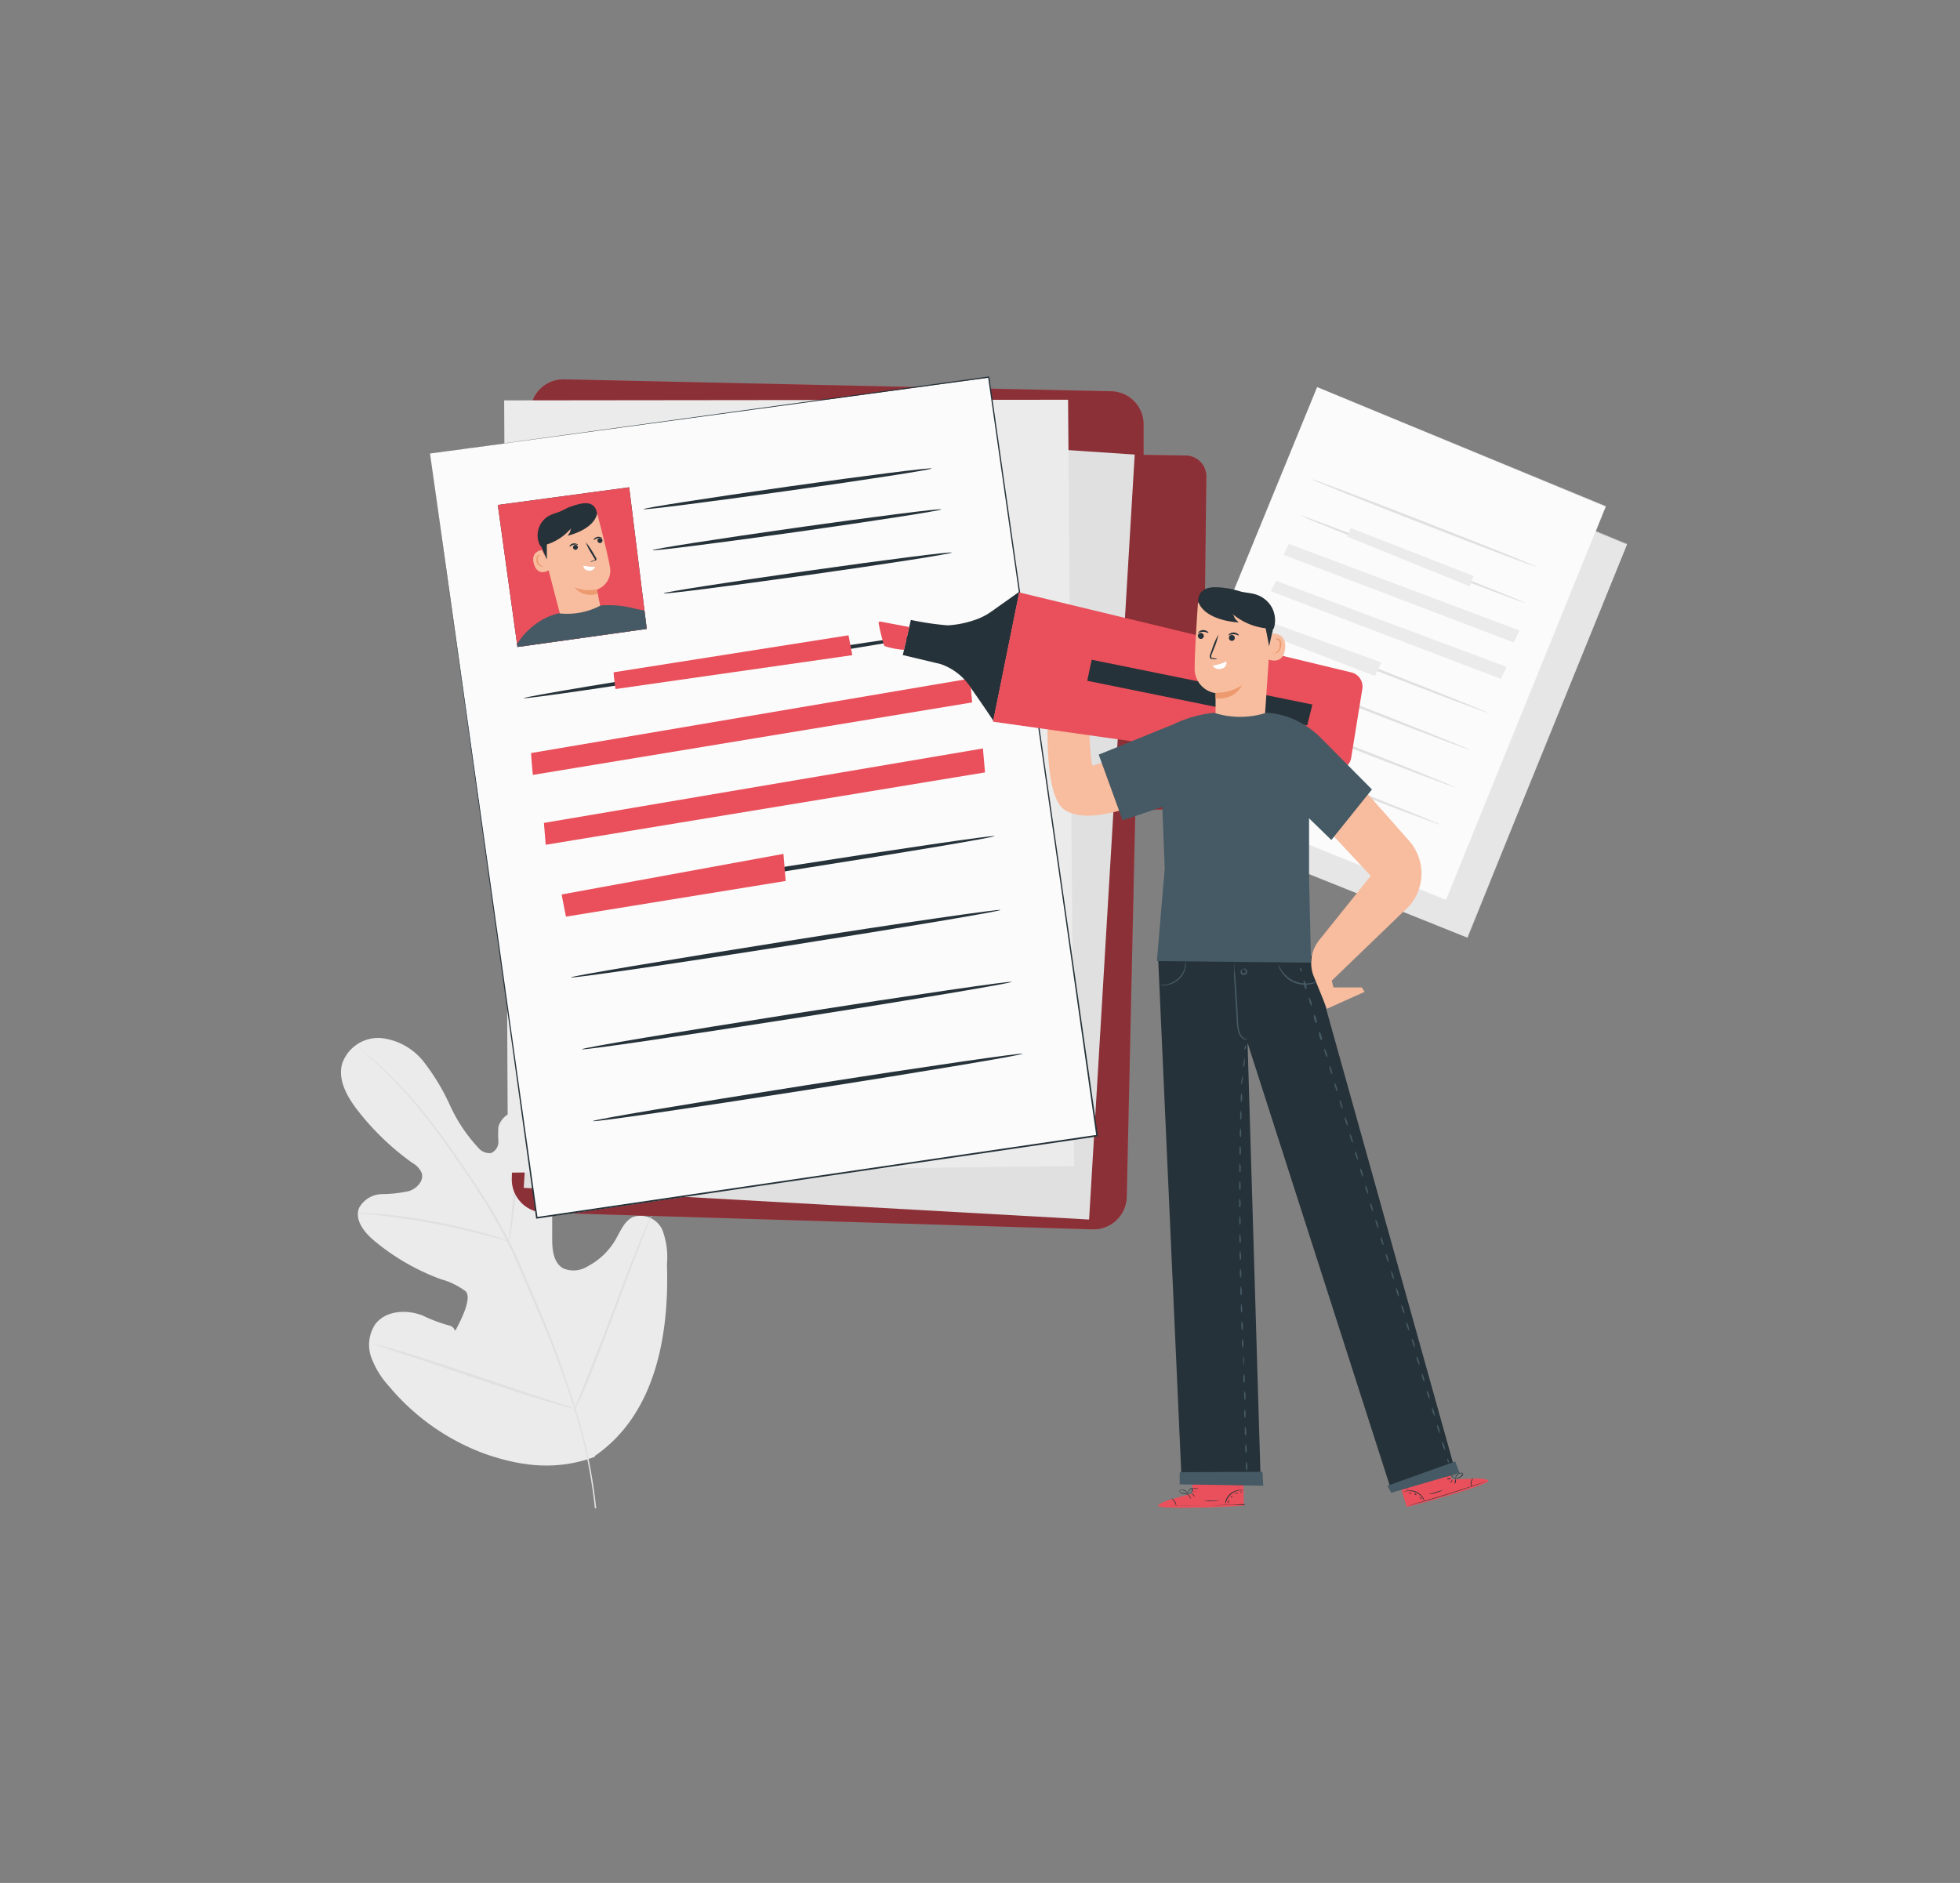 <svg id="Capa_1" data-name="Capa 1" xmlns="http://www.w3.org/2000/svg" xmlns:xlink="http://www.w3.org/1999/xlink" viewBox="0 0 187.38 180.03"><rect x="0" y="0" width="187.38" height="180.03" fill="#808080" stroke="none"/><defs><style>.cls-1{fill:#e9505b;}.cls-2{fill:#ebebeb;}.cls-3{fill:#e0e0e0;}.cls-4{fill:#e6e6e6;}.cls-5{fill:#fbfbfb;}.cls-6{opacity:0.4;}.cls-7{fill:#263239;}.cls-8{clip-path:url(#clip-path);}.cls-9{fill:#f8bc9e;}.cls-10{fill:#fff;}.cls-11{fill:#ec9a6e;}.cls-12{fill:#455a64;}</style><clipPath id="clip-path"><polygon class="cls-1" points="47.59 48.28 49.47 61.86 61.83 60.13 60.15 46.59 47.59 48.28"/></clipPath></defs><title>datos personales_imagenes</title><path class="cls-2" d="M56.87,139.2c5.81-4,7.12-11.57,6.89-18.33a7.33,7.33,0,0,0-.45-3.31,2.31,2.31,0,0,0-2.8-1.2c-.84.4-1.2,1.37-1.67,2.18a6.71,6.71,0,0,1-2.65,2.53,2.53,2.53,0,0,1-2.32.21c-1-.54-1.09-1.88-1.08-3,0-2.09,0-4.18,0-6.27a10.38,10.38,0,0,0-.34-3.34,3.49,3.49,0,0,0-2.19-2.35,2.1,2.1,0,0,0-2.61,1.41,9.32,9.32,0,0,0,0,1.4,1.18,1.18,0,0,1-.69,1.11,1.37,1.37,0,0,1-1.24-.51,15.18,15.18,0,0,1-2.68-4,20.4,20.4,0,0,0-2.5-4.17,6,6,0,0,0-4.11-2.31,3.64,3.64,0,0,0-3.73,2.48c-.41,1.58.52,3.19,1.52,4.47a25.1,25.1,0,0,0,5.22,5,2,2,0,0,1,.87.94c.25.75-.46,1.49-1.2,1.74a12.75,12.75,0,0,1-2.62.29,2.55,2.55,0,0,0-2.16,1.32c-.46,1.15.5,2.35,1.45,3.14a21.57,21.57,0,0,0,6.35,3.67,7.08,7.08,0,0,1,2.36,1.14c.67.58-.36,2.64-.77,3.43s0,0-.86-.16a15.11,15.11,0,0,1-2.47-.94c-1.54-.59-3.53-.48-4.52.85a3.56,3.56,0,0,0-.38,3.15,8.36,8.36,0,0,0,1.7,2.77,21.64,21.64,0,0,0,9.22,6.48c3.58,1.24,6.9,1.57,10.45.27"/><path class="cls-3" d="M57,144.22A49,49,0,0,0,55.13,135a103.42,103.42,0,0,0-4-10.83l-1.2-2.78c-.39-.92-.78-1.82-1.22-2.68a48.65,48.65,0,0,0-2.79-4.81c-1-1.49-1.93-2.87-2.84-4.15s-1.8-2.45-2.64-3.49a40,40,0,0,0-4.35-4.6c-.55-.5-1-.87-1.3-1.12l-.34-.28-.13-.09.11.1.34.3,1.27,1.15a43.2,43.2,0,0,1,4.29,4.63c.83,1,1.7,2.22,2.61,3.5s1.87,2.66,2.82,4.15a50.81,50.81,0,0,1,2.77,4.8c.44.86.82,1.76,1.21,2.67s.79,1.85,1.2,2.79A105.5,105.5,0,0,1,55,135a49.79,49.79,0,0,1,1.87,9.21"/><path class="cls-3" d="M48.66,118.66a1.59,1.59,0,0,0,.11-.48c.06-.31.13-.76.21-1.32.16-1.12.33-2.67.5-4.38s.37-3.26.54-4.37c.09-.56.16-1,.22-1.32a1.92,1.92,0,0,0,.06-.48,2.49,2.49,0,0,0-.14.47c-.08.3-.17.75-.28,1.31-.21,1.11-.42,2.65-.6,4.37s-.33,3.21-.44,4.38l-.15,1.33A3,3,0,0,0,48.66,118.66Z"/><path class="cls-3" d="M34.23,116a2.41,2.41,0,0,0,.57.07l1.57.15c1.32.15,3.14.41,5.14.78s3.78.8,5.07,1.15c.64.16,1.16.31,1.52.41a4.36,4.36,0,0,0,.56.14,2.28,2.28,0,0,0-.54-.22c-.35-.12-.86-.29-1.5-.48-1.28-.38-3.07-.82-5.07-1.2a48.52,48.52,0,0,0-5.16-.72c-.67-.06-1.21-.08-1.58-.09A3.29,3.29,0,0,0,34.23,116Z"/><path class="cls-3" d="M55,134.7a.76.76,0,0,0,.1-.18l.25-.52c.21-.45.5-1.12.85-1.95.69-1.65,1.58-4,2.53-6.53s1.82-4.89,2.48-6.55l.79-2c.08-.21.15-.39.21-.53s.07-.19.06-.2a.76.76,0,0,0-.1.18l-.25.52c-.21.46-.5,1.12-.85,2-.69,1.65-1.58,4-2.53,6.53S56.67,130.33,56,132c-.32.81-.59,1.47-.79,2l-.21.54A.88.88,0,0,0,55,134.7Z"/><path class="cls-3" d="M35.77,128.52l.19.08.56.18,2,.67c1.74.56,4.12,1.36,6.76,2.26s5,1.67,6.78,2.2c.87.26,1.58.47,2.07.6l.57.15a.76.76,0,0,0,.2,0l-.19-.08-.56-.19-2.05-.66c-1.73-.56-4.12-1.37-6.76-2.26s-5-1.68-6.78-2.2c-.87-.27-1.58-.47-2.07-.61l-.57-.14C35.84,128.52,35.77,128.51,35.77,128.52Z"/><polygon class="cls-4" points="127.95 40.62 112.45 78.48 140.28 89.65 155.54 52.04 127.95 40.62"/><path class="cls-4" d="M128,40.62,155.56,52l0,0v0c-4.29,10.56-9.57,23.57-15.26,37.61l0,0,0,0-.21-.08-27.62-11.1h0l0,0c9.19-22.38,15.41-37.54,15.53-37.84-.12.3-6.31,15.47-15.46,37.87l0,0,27.62,11.09.21.09-.06,0L155.51,52l0,0Z"/><polygon class="cls-5" points="125.92 37.01 110.42 74.86 138.25 86.04 153.51 48.43 125.92 37.01"/><path class="cls-2" d="M125.92,37,153.53,48.4h0v0C149.26,59,144,72,138.29,86.06l0,0h0L138,86,110.41,74.9l0,0,0,0L125.92,37c-.12.3-6.31,15.47-15.46,37.87l0,0,27.62,11.09.21.08-.06,0,15.27-37.61,0,0Z"/><path class="cls-3" d="M146.87,54.19c0,.06-4.85-1.76-10.77-4.07s-10.72-4.24-10.69-4.3,4.85,1.76,10.77,4.07S146.9,54.12,146.87,54.19Z"/><path class="cls-3" d="M145.81,57.65c0,.06-4.85-1.76-10.78-4.07s-10.71-4.23-10.69-4.3,4.85,1.76,10.78,4.07S145.83,57.59,145.81,57.65Z"/><path class="cls-3" d="M142.21,68.14c0,.07-4.85-1.76-10.78-4.07s-10.71-4.23-10.68-4.29,4.84,1.76,10.77,4.07S142.23,68.08,142.21,68.14Z"/><path class="cls-3" d="M140.51,71.69c0,.06-4.85-1.76-10.77-4.07s-10.72-4.24-10.69-4.3,4.85,1.76,10.77,4.07S140.53,71.63,140.51,71.69Z"/><path class="cls-3" d="M139.1,75.27c0,.06-4.85-1.76-10.78-4.07S117.61,67,117.64,66.9s4.84,1.76,10.77,4.07S139.12,75.21,139.1,75.27Z"/><path class="cls-3" d="M137.69,78.85c0,.06-4.85-1.76-10.78-4.07s-10.71-4.24-10.68-4.3,4.84,1.76,10.77,4.07S137.71,78.79,137.69,78.85Z"/><path class="cls-2" d="M129.14,50.49l-.36.81,11.74,4.77.36-1Z"/><path class="cls-2" d="M123.22,52l-.5,1.05,22,8.38.54-1.15Z"/><path class="cls-2" d="M122,55.53l-.51,1,22,8.38.54-1.15Z"/><path class="cls-2" d="M120.84,59.27l-.4,1.13,11,4.23.62-1.3Z"/><path class="cls-1" d="M50.71,39.33c-.38,12.74-1.48,60.59-1.78,73.36A3.18,3.18,0,0,0,52,115.94l52.45,1.6a3.18,3.18,0,0,0,3.27-3.1l.82-37,4.44-.08a2,2,0,0,0,2-2l.35-29.81a2,2,0,0,0-2-2l-4-.06,0-2.89a3.16,3.16,0,0,0-3.09-3.19L53.93,36.27A3.15,3.15,0,0,0,50.71,39.33Z"/><path class="cls-6" d="M50.71,39.33c-.38,12.74-1.48,60.59-1.78,73.36A3.18,3.18,0,0,0,52,115.94l52.45,1.6a3.18,3.18,0,0,0,3.27-3.1l.82-37,4.44-.08a2,2,0,0,0,2-2l.35-29.81a2,2,0,0,0-2-2l-4-.06,0-2.89a3.16,3.16,0,0,0-3.09-3.19L53.93,36.27A3.15,3.15,0,0,0,50.71,39.33Z"/><polygon class="cls-3" points="54.7 39.88 50.07 113.57 104.12 116.6 108.48 43.46 54.7 39.88"/><polygon class="cls-2" points="48.2 38.28 48.56 112.12 102.69 111.49 102.11 38.22 48.2 38.28"/><polygon class="cls-5" points="41.11 43.36 51.33 116.49 104.89 108.64 94.53 36.1 41.11 43.36"/><path class="cls-7" d="M41.11,43.36,94.52,36h.06v.05c2.91,20.38,6.5,45.46,10.38,72.54v.07h-.08l-.39.06-53.17,7.79h-.07v-.07c-6-43.27-10.07-72.56-10.15-73.14.09.58,4.2,29.86,10.29,73.12l-.08-.06,53.17-7.8.39-.05-.06.08C101,81.57,97.38,56.49,94.47,36.11l.07,0Z"/><path class="cls-7" d="M91.16,60.3c0,.12-9.16,1.67-20.5,3.45s-20.56,3.12-20.58,3,9.16-1.66,20.51-3.44S91.14,60.18,91.16,60.3Z"/><path class="cls-7" d="M95.09,79.94c0,.12-9.17,1.66-20.51,3.44S54,86.51,54,86.39s9.16-1.66,20.5-3.44S95.07,79.82,95.09,79.94Z"/><path class="cls-7" d="M95.66,87c0,.12-9.17,1.66-20.51,3.45s-20.55,3.12-20.57,3S63.74,91.8,75.08,90,95.64,86.89,95.66,87Z"/><path class="cls-7" d="M89.08,44.79c0,.11-6.16,1.07-13.77,2.14s-13.79,1.86-13.79,1.75,6.16-1.07,13.77-2.15S89.07,44.68,89.08,44.79Z"/><path class="cls-7" d="M90,48.7c0,.11-6.16,1.07-13.77,2.15S62.39,52.71,62.39,52.6s6.16-1.07,13.77-2.15S90,48.59,90,48.7Z"/><path class="cls-7" d="M91,52.83c0,.11-6.16,1.08-13.77,2.15s-13.79,1.86-13.79,1.75,6.16-1.07,13.77-2.15S91,52.72,91,52.83Z"/><path class="cls-7" d="M96.71,93.88c0,.12-9.16,1.66-20.51,3.44s-20.55,3.13-20.57,3,9.16-1.66,20.51-3.44S96.69,93.76,96.71,93.88Z"/><path class="cls-7" d="M97.76,100.75c0,.12-9.16,1.66-20.5,3.44s-20.56,3.13-20.58,3,9.16-1.67,20.51-3.45S97.74,100.63,97.76,100.75Z"/><path class="cls-1" d="M58.66,64.28c0,.3.18,1.6.18,1.6l22.64-3.24-.36-1.9Z"/><path class="cls-1" d="M50.77,72c0,.29.17,2.09.17,2.09l42-6.93-.2-2.28Z"/><path class="cls-1" d="M52,78.68l.17,2.09,42-6.92-.2-2.29Z"/><path class="cls-1" d="M53.7,85.52c0,.1.41,2.12.41,2.12l21-3.41-.21-2.59Z"/><polygon class="cls-7" points="47.59 48.28 49.47 61.86 61.83 60.13 60.15 46.59 47.59 48.28"/><polygon class="cls-1" points="47.59 48.28 49.47 61.86 61.83 60.13 60.15 46.59 47.59 48.28"/><g class="cls-8"><path class="cls-9" d="M53.75,59.52l3.73-1c-.06-.45-.41-2.15-.41-2.15a1.92,1.92,0,0,0,1.25-2.12c-.27-1.57-1.22-5.13-1.22-5.13h0a5.53,5.53,0,0,0-5.36,1.71l-.2.23Z"/><path class="cls-7" d="M57.24,51.89a.24.24,0,1,1,.32-.08A.24.24,0,0,1,57.24,51.89Z"/><path class="cls-7" d="M57.56,51.46s-.2-.06-.42,0-.35.18-.38.16,0-.07.06-.13a.55.55,0,0,1,.64-.11C57.53,51.4,57.57,51.44,57.56,51.46Z"/><path class="cls-7" d="M55.1,52.11a.23.23,0,0,1,.13.3.24.24,0,0,1-.3.14.23.23,0,0,1-.13-.3A.24.24,0,0,1,55.1,52.11Z"/><path class="cls-7" d="M55.24,52.09s-.2-.06-.41,0-.36.18-.38.16,0-.07.06-.13a.45.45,0,0,1,.29-.16.51.51,0,0,1,.34.05C55.22,52,55.25,52.07,55.24,52.09Z"/><path class="cls-7" d="M56.44,53.71a1.49,1.49,0,0,1,.34-.14s.1,0,.1-.07a.31.31,0,0,0-.08-.15l-.25-.41A6.33,6.33,0,0,1,56,51.85a6.13,6.13,0,0,1,.7,1l.24.41a.34.34,0,0,1,.08.23.19.19,0,0,1-.08.11l-.1,0C56.58,53.71,56.45,53.73,56.44,53.71Z"/><path class="cls-10" d="M55.78,54.08a3.92,3.92,0,0,0,1.12.11.6.6,0,0,1-.66.37C55.74,54.48,55.78,54.08,55.78,54.08Z"/><path class="cls-11" d="M57.07,56.35a3.79,3.79,0,0,1-2.16-.2,2,2,0,0,0,2.24.6Z"/><path class="cls-9" d="M51.82,52.58s-1.19.13-.75,1.42,1.59.42,1.58.39S51.82,52.58,51.82,52.58Z"/><path class="cls-11" d="M52.1,54.07s0,0-.05,0a.24.24,0,0,1-.16.06c-.16,0-.35-.18-.43-.41a.87.87,0,0,1-.05-.35.32.32,0,0,1,.11-.23.14.14,0,0,1,.16,0s0,.06,0,.06a.08.08,0,0,0,0-.08.19.19,0,0,0-.22-.06.37.37,0,0,0-.16.28.76.76,0,0,0,0,.39.62.62,0,0,0,.52.45.24.24,0,0,0,.19-.11S52.11,54.07,52.1,54.07Z"/><path class="cls-7" d="M57.09,49.07c-.21,1.16-1.69,1.88-2.83,2.15.44-.56.13-.4.4-.79a5,5,0,0,1-3,1.78,2.11,2.11,0,0,1-.17-1.65,2.14,2.14,0,0,1,1.06-1.28c.34-.17.71-.25,1.06-.4s.56-.31.86-.41c.9-.31,2.36-.84,2.6.6"/><path class="cls-7" d="M52.28,51.5c0,.16,0,2,0,2l-.72-1.65Z"/><path class="cls-12" d="M46.35,66.1l3.13-4.61h0a7,7,0,0,1,2.34-2.22,5.63,5.63,0,0,1,1.61-.63h0a6.86,6.86,0,0,0,4-.75,9.86,9.86,0,0,1,3.35.32h0L67,59.47l-.9,5.43-3.28-.46.71,4.82,1.95,7L53.56,78.67,52.5,72.14l-.86-4.7-1.42,2Z"/></g><path class="cls-1" d="M114,142.8v-2.59l4.85-.06.06,3.79-.3,0c-1.34.09-6.81.36-7.71.1S114,142.8,114,142.8Z"/><path class="cls-1" d="M117.15,143.92a1.6,1.6,0,0,1,.61-1,1.58,1.58,0,0,1,1.12-.37l0,1.36Z"/><path class="cls-1" d="M112,143.34s-1.44.44-1.25.67,5.72.17,8.16-.07v-.11l-6.46.13S112.29,143.35,112,143.34Z"/><path class="cls-7" d="M119,143.82h-.09l-.24,0-.88.05c-.74,0-1.77.07-2.91.09s-2.17,0-2.91,0l-.88,0h3.79l2.91-.07.88,0H119Z"/><path class="cls-7" d="M112.44,144a1.28,1.28,0,0,0-.47-.75.61.61,0,0,1,.35.3A.59.59,0,0,1,112.44,144Z"/><path class="cls-7" d="M113.86,143.3a.8.8,0,0,1-.15-.19.65.65,0,0,1-.11-.22.56.56,0,0,1,.16.19C113.83,143.19,113.88,143.29,113.86,143.3Z"/><path class="cls-7" d="M114.25,143.08s-.08,0-.17-.11-.14-.14-.13-.16.09,0,.17.12S114.26,143.07,114.25,143.08Z"/><path class="cls-7" d="M114.5,142.62s-.12,0-.26,0-.25,0-.25,0a.67.67,0,0,1,.25,0A.63.63,0,0,1,114.5,142.62Z"/><path class="cls-7" d="M114.58,142.3a.79.79,0,0,1-.58,0,1.72,1.72,0,0,1,.29,0C114.45,142.31,114.57,142.28,114.58,142.3Z"/><path class="cls-7" d="M113.69,142.87a.69.69,0,0,1-.31,0l-.33-.07a.77.77,0,0,1-.19-.08.18.18,0,0,1-.08-.09.13.13,0,0,1,0-.13.56.56,0,0,1,.7.16.43.43,0,0,1,.11.21.45.45,0,0,1,0,.08.71.71,0,0,0-.15-.26.53.53,0,0,0-.27-.17.44.44,0,0,0-.37,0s0,.09,0,.12a1,1,0,0,0,.18.08,2.06,2.06,0,0,0,.32.07C113.58,142.87,113.69,142.86,113.69,142.87Z"/><path class="cls-7" d="M113.61,142.89a.39.39,0,0,1,0-.22.57.57,0,0,1,.09-.22.31.31,0,0,1,.25-.17.12.12,0,0,1,.1.15.34.34,0,0,1-.05.14,1.56,1.56,0,0,1-.14.19.91.91,0,0,1-.18.13s.06-.06.15-.16a1,1,0,0,0,.12-.19c0-.07.07-.19,0-.2a.3.3,0,0,0-.21.14.42.42,0,0,0-.08.2A.84.84,0,0,0,113.61,142.89Z"/><path class="cls-7" d="M118.86,142.5s-.14,0-.36,0a1.54,1.54,0,0,0-.78.34,1.58,1.58,0,0,0-.48.69,2.91,2.91,0,0,0-.08.35s0,0,0-.1a2.24,2.24,0,0,1,0-.26,1.5,1.5,0,0,1,.49-.73,1.52,1.52,0,0,1,.81-.33,1,1,0,0,1,.26,0C118.83,142.48,118.86,142.49,118.86,142.5Z"/><path class="cls-7" d="M118.33,140.48a8.45,8.45,0,0,1,.06,1,7.8,7.8,0,0,1,0,1s0-.45,0-1A7,7,0,0,1,118.33,140.48Z"/><path class="cls-7" d="M116.53,143.45a2.55,2.55,0,0,1-.7.08,2.36,2.36,0,0,1-.71-.05h.7C116.21,143.47,116.53,143.44,116.53,143.45Z"/><path class="cls-7" d="M117.48,143.44s0,.07,0,.14-.05.14-.07.14a.22.22,0,0,1,0-.16C117.41,143.47,117.47,143.43,117.48,143.44Z"/><path class="cls-7" d="M117.84,143s0,.06-.07.11-.1.09-.11.08,0-.07.06-.12S117.82,143,117.84,143Z"/><path class="cls-7" d="M118.35,142.78s-.07,0-.14,0-.12.07-.14.06,0-.08.12-.11S118.35,142.76,118.35,142.78Z"/><path class="cls-7" d="M118.71,142.68s0,0-.06,0a.1.1,0,0,1-.09,0s0,0,.07-.06S118.7,142.66,118.71,142.68Z"/><path class="cls-1" d="M138.8,141.46,138,139l-4.63,1.45,1.12,3.62.29-.07c1.3-.33,6.59-1.77,7.36-2.29S138.8,141.46,138.8,141.46Z"/><path class="cls-1" d="M136.16,143.5a1.62,1.62,0,0,0-.89-.8,1.58,1.58,0,0,0-1.19,0l.4,1.29Z"/><path class="cls-1" d="M140.88,141.36s1.5,0,1.4.24-5.39,1.94-7.78,2.46l0-.11,6.19-1.87S140.61,141.45,140.88,141.36Z"/><path class="cls-7" d="M134.4,144h.08l.23-.06.86-.23c.72-.19,1.71-.48,2.79-.82s2.06-.66,2.77-.91l.83-.3.22-.08.08,0-.08,0-.23.07-.84.28c-.7.24-1.68.56-2.77.9s-2.07.63-2.78.83l-.85.25-.23.07Z"/><path class="cls-7" d="M140.68,142.15a1.68,1.68,0,0,1,0-.45,2.91,2.91,0,0,1,.18-.41.77.77,0,0,0-.24.4A.57.57,0,0,0,140.68,142.15Z"/><path class="cls-7" d="M139.09,141.89s.06-.1.09-.23a.56.56,0,0,0,0-.24s-.06.1-.09.23A.57.57,0,0,0,139.09,141.89Z"/><path class="cls-7" d="M138.66,141.81a.69.69,0,0,0,.13-.16.71.71,0,0,0,.08-.19s-.08.06-.13.16S138.64,141.8,138.66,141.81Z"/><path class="cls-7" d="M138.28,141.44s.12,0,.25,0a.73.73,0,0,0,.24-.1s-.12,0-.25,0A.73.73,0,0,0,138.28,141.44Z"/><path class="cls-7" d="M138.11,141.16s.13,0,.29,0a.54.54,0,0,0,.27-.12s-.13,0-.28.07S138.11,141.14,138.11,141.16Z"/><path class="cls-7" d="M139.13,141.43a.69.69,0,0,0,.29-.09,2.43,2.43,0,0,0,.3-.17.87.87,0,0,0,.15-.13.17.17,0,0,0,0-.12.11.11,0,0,0-.08-.1.58.58,0,0,0-.63.37.5.5,0,0,0,0,.23.28.28,0,0,0,0,.08,1.8,1.8,0,0,1,.06-.3.63.63,0,0,1,.2-.24.54.54,0,0,1,.37-.09c.05,0,.05.08,0,.13a1.66,1.66,0,0,1-.14.13,2.38,2.38,0,0,1-.29.17C139.24,141.39,139.12,141.42,139.13,141.43Z"/><path class="cls-7" d="M139.21,141.42a.38.38,0,0,0,0-.21.55.55,0,0,0-.15-.2.37.37,0,0,0-.3-.07.14.14,0,0,0,0,.17.36.36,0,0,0,.1.11.77.77,0,0,0,.19.14.69.69,0,0,0,.21.07s-.08,0-.19-.11a1,1,0,0,1-.18-.14c-.06-.05-.12-.15-.05-.19a.26.26,0,0,1,.23.07.47.47,0,0,1,.15.17A1.23,1.23,0,0,1,139.21,141.42Z"/><path class="cls-7" d="M134.1,142.68a2.94,2.94,0,0,1,.34-.1,1.63,1.63,0,0,1,.85.08,1.6,1.6,0,0,1,.67.51c.13.18.18.31.19.3l0-.09a.8.8,0,0,0-.13-.23,1.5,1.5,0,0,0-.68-.55,1.58,1.58,0,0,0-.87-.06,1.26,1.26,0,0,0-.26.09C134.13,142.66,134.1,142.67,134.1,142.68Z"/><path class="cls-7" d="M134,140.6a7.63,7.63,0,0,0,.25,1,7,7,0,0,0,.32.95s-.1-.43-.26-1S134,140.6,134,140.6Z"/><path class="cls-7" d="M136.61,142.86a2.16,2.16,0,0,0,.69-.14,2.2,2.2,0,0,0,.66-.27l-.67.21C136.91,142.78,136.6,142.85,136.61,142.86Z"/><path class="cls-7" d="M135.7,143.15s0,0,.1.11.08.12.1.11,0-.08-.06-.15S135.71,143.13,135.7,143.15Z"/><path class="cls-7" d="M135.22,142.83a.3.3,0,0,0,.1.09c.07,0,.12,0,.13,0s0,0-.1-.09S135.23,142.81,135.22,142.83Z"/><path class="cls-7" d="M134.67,142.79a1.24,1.24,0,0,0,.15,0c.07,0,.13,0,.14,0s-.05-.06-.14-.06S134.66,142.77,134.67,142.79Z"/><path class="cls-7" d="M134.3,142.8s0,0,.07,0,.08,0,.08,0,0,0-.07,0S134.3,142.79,134.3,142.8Z"/><polyline class="cls-7" points="110.71 91.36 112.97 141.68 120.53 141.84 119.27 99.71 132.96 142.34 139.13 140.65 125.36 91.36"/><polygon class="cls-12" points="132.64 142.05 132.99 142.73 139.53 140.82 139.13 139.73 132.64 142.05"/><path class="cls-12" d="M138.38,139.47s.1.07.13.19,0,.21,0,.22-.1-.07-.13-.18S138.34,139.49,138.38,139.47Z"/><path class="cls-12" d="M137.89,137.84s.13.16.19.39a.78.78,0,0,1,.06.43s-.13-.16-.2-.39S137.85,137.85,137.89,137.84Z"/><path class="cls-12" d="M137.4,136.21s.13.16.19.38.09.42.06.43-.13-.16-.2-.38S137.36,136.22,137.4,136.21Z"/><path class="cls-12" d="M136.91,134.57s.13.17.19.39.09.42.06.43-.13-.16-.2-.39S136.87,134.59,136.91,134.57Z"/><path class="cls-12" d="M136.42,132.94s.13.16.19.39a.78.78,0,0,1,.06.43s-.13-.17-.2-.39S136.38,133,136.42,132.94Z"/><path class="cls-12" d="M135.93,131.31s.13.16.19.38.09.42.06.43-.13-.16-.2-.38S135.89,131.32,135.93,131.31Z"/><path class="cls-12" d="M135.44,129.67s.13.16.19.39.1.42.06.43-.13-.16-.2-.39S135.4,129.68,135.44,129.67Z"/><path class="cls-12" d="M135,128s.13.16.19.39.1.41.06.43-.13-.17-.2-.39S134.91,128.05,135,128Z"/><path class="cls-12" d="M134.46,126.4s.13.17.19.39.1.42.06.43-.13-.16-.2-.39S134.42,126.42,134.46,126.4Z"/><path class="cls-12" d="M134,124.77s.13.16.19.39.1.42.06.43-.13-.16-.2-.39S133.93,124.78,134,124.77Z"/><path class="cls-12" d="M133.48,123.14s.13.16.19.38.1.42.06.43-.13-.16-.2-.38S133.44,123.15,133.48,123.14Z"/><path class="cls-12" d="M133,121.5s.13.17.19.39.1.42.06.43-.13-.16-.2-.39S133,121.51,133,121.5Z"/><path class="cls-12" d="M132.5,119.87s.13.16.19.39.1.41.06.43-.13-.17-.2-.39S132.46,119.88,132.5,119.87Z"/><path class="cls-12" d="M132,118.24s.13.16.19.38.1.42.06.43-.13-.16-.2-.38S132,118.25,132,118.24Z"/><path class="cls-12" d="M131.52,116.6s.13.16.19.39.1.42.06.43-.13-.16-.2-.39S131.48,116.61,131.52,116.6Z"/><path class="cls-12" d="M131,115s.13.16.19.39.1.41.06.43-.13-.17-.2-.39S131,115,131,115Z"/><path class="cls-12" d="M130.54,113.33s.13.17.19.39.1.42.06.43-.13-.16-.2-.39S130.5,113.35,130.54,113.33Z"/><path class="cls-12" d="M130.05,111.7s.13.16.19.39.1.42.06.43-.13-.16-.2-.39S130,111.71,130.05,111.7Z"/><path class="cls-12" d="M129.56,110.07s.13.16.19.38.1.42.06.43-.13-.16-.2-.38S129.52,110.08,129.56,110.07Z"/><path class="cls-12" d="M129.07,108.43s.13.16.19.39.1.42.06.43-.13-.16-.2-.39S129,108.44,129.07,108.43Z"/><path class="cls-12" d="M128.58,106.8s.13.16.19.39.1.41.06.43-.13-.17-.2-.39S128.54,106.81,128.58,106.8Z"/><path class="cls-12" d="M128.09,105.17s.13.16.19.38.1.42.06.43-.13-.16-.2-.38S128.05,105.18,128.09,105.17Z"/><path class="cls-12" d="M127.6,103.53s.13.16.19.39.1.42.06.43-.13-.16-.2-.39S127.56,103.54,127.6,103.53Z"/><path class="cls-12" d="M127.11,101.9s.13.16.19.39.1.41.06.42-.13-.16-.2-.38S127.07,101.91,127.11,101.9Z"/><path class="cls-12" d="M126.62,100.26s.13.17.2.39.09.42.05.43-.13-.16-.2-.39S126.58,100.28,126.62,100.26Z"/><path class="cls-12" d="M126.13,98.63s.13.16.2.39.09.42,0,.43-.13-.16-.2-.39S126.09,98.64,126.13,98.63Z"/><path class="cls-12" d="M125.64,97s.13.16.2.38.09.42,0,.43-.13-.16-.2-.38S125.6,97,125.64,97Z"/><path class="cls-12" d="M125.15,95.36s.13.16.2.39.09.42.05.43-.13-.16-.2-.39S125.11,95.37,125.15,95.36Z"/><path class="cls-12" d="M124.66,93.73s.13.16.2.39.09.41,0,.43-.13-.17-.2-.39S124.62,93.74,124.66,93.73Z"/><path class="cls-12" d="M124.3,92.51s.09.07.13.18,0,.21,0,.22-.1-.07-.13-.18S124.26,92.52,124.3,92.51Z"/><path class="cls-12" d="M119.23,141.43s.07.09.08.2,0,.22-.06.22-.08-.09-.09-.21S119.18,141.43,119.23,141.43Z"/><path class="cls-12" d="M119.16,139.75s.08.19.09.42,0,.42-.06.42-.08-.19-.09-.42S119.12,139.75,119.16,139.75Z"/><path class="cls-12" d="M119.1,138.07s.08.19.09.42,0,.42-.06.42-.08-.18-.09-.42S119.06,138.07,119.1,138.07Z"/><path class="cls-12" d="M119.06,136.4s.08.18.09.41,0,.42-.07.43-.08-.19-.08-.42S119,136.4,119.06,136.4Z"/><path class="cls-12" d="M119,134.72s.08.18.08.42,0,.42-.06.42-.08-.19-.08-.42S119,134.72,119,134.72Z"/><path class="cls-12" d="M119,133s.08.19.08.42,0,.42-.06.42-.08-.19-.08-.42S118.94,133,119,133Z"/><path class="cls-12" d="M118.92,131.36s.08.19.09.42,0,.42-.06.42-.08-.18-.09-.42S118.88,131.36,118.92,131.36Z"/><path class="cls-12" d="M118.85,129.69s.08.18.09.41,0,.42,0,.42-.08-.18-.09-.41S118.81,129.69,118.85,129.69Z"/><path class="cls-12" d="M118.79,128s.08.18.09.42,0,.42-.06.42-.08-.19-.09-.42S118.75,128,118.79,128Z"/><path class="cls-12" d="M118.73,126.33s.08.19.09.42,0,.42-.06.42-.08-.18-.09-.41S118.69,126.33,118.73,126.33Z"/><path class="cls-12" d="M118.68,124.66s.08.18.08.41,0,.42-.06.42-.08-.18-.08-.41S118.64,124.66,118.68,124.66Z"/><path class="cls-12" d="M118.63,123s.08.18.09.42,0,.42-.07.42-.07-.19-.08-.42S118.59,123,118.63,123Z"/><path class="cls-12" d="M118.6,121.3s.07.19.08.42,0,.42-.07.42-.07-.19-.08-.42S118.56,121.3,118.6,121.3Z"/><path class="cls-12" d="M118.57,119.62s.07.19.08.42,0,.42-.07.42-.07-.18-.08-.42S118.53,119.62,118.57,119.62Z"/><path class="cls-12" d="M118.55,118s.07.18.08.41,0,.42-.07.42-.08-.18-.08-.41S118.51,118,118.55,118Z"/><path class="cls-12" d="M118.54,116.27s.07.19.07.42,0,.42-.07.42-.07-.19-.07-.42S118.5,116.27,118.54,116.27Z"/><path class="cls-12" d="M118.53,114.59s.08.19.08.42,0,.42-.08.42-.07-.19-.07-.42S118.49,114.59,118.53,114.59Z"/><path class="cls-12" d="M118.54,112.91s.07.19.07.42,0,.42-.08.42-.07-.19-.07-.42S118.5,112.91,118.54,112.91Z"/><path class="cls-12" d="M118.55,111.24s.07.18.07.42,0,.41-.08.41-.07-.18-.07-.42S118.51,111.24,118.55,111.24Z"/><path class="cls-12" d="M118.57,109.56s.07.19.07.42,0,.42-.08.42-.07-.19-.07-.42S118.53,109.56,118.57,109.56Z"/><path class="cls-12" d="M118.6,107.88s.07.19.07.42,0,.42-.08.42-.07-.19-.07-.42S118.56,107.88,118.6,107.88Z"/><path class="cls-12" d="M118.64,106.2s.07.19.06.42,0,.42-.08.42-.07-.19-.06-.42S118.6,106.2,118.64,106.2Z"/><path class="cls-12" d="M118.7,104.52s.07.2.06.43-.05.41-.09.41-.07-.19-.06-.42S118.66,104.52,118.7,104.52Z"/><path class="cls-12" d="M118.8,102.85s.06.19,0,.42-.06.42-.1.42-.06-.2,0-.43S118.76,102.85,118.8,102.85Z"/><path class="cls-12" d="M119,101.18s0,.19,0,.42-.07.42-.11.41-.06-.19,0-.42S118.91,101.17,119,101.18Z"/><path class="cls-12" d="M119.11,99.93s.06.11,0,.22-.07.2-.11.2-.06-.1,0-.22S119.07,99.92,119.11,99.93Z"/><polygon class="cls-12" points="112.78 141.92 120.77 142.05 120.7 140.72 112.78 140.76 112.78 141.92"/><path class="cls-12" d="M118,92s0,.11,0,.31,0,.49.08.84c.06.71.12,1.7.19,2.78l.09,1.54a4.72,4.72,0,0,0,.15,1.22,1.07,1.07,0,0,0,.51.61,1.91,1.91,0,0,0,.29.08h-.08a.85.85,0,0,1-.24,0,1,1,0,0,1-.58-.62,4.3,4.3,0,0,1-.18-1.26l-.1-1.53c-.07-1.08-.12-2.07-.16-2.78,0-.36,0-.65,0-.85A1.23,1.23,0,0,1,118,92Z"/><path class="cls-12" d="M118.79,92.67s-.06.07-.07.19a.22.22,0,0,0,.06.17.2.2,0,0,0,.32-.13.23.23,0,0,0-.08-.16c-.09-.08-.18-.07-.18-.09s.09-.08.24,0a.3.3,0,0,1,.15.25.29.29,0,0,1-.2.29.29.29,0,0,1-.41-.35C118.66,92.67,118.79,92.65,118.79,92.67Z"/><path class="cls-12" d="M125.9,93.86a1.3,1.3,0,0,1-.63.24,2.64,2.64,0,0,1-2.81-1.26,1.24,1.24,0,0,1-.24-.62s.1.23.32.57a2.86,2.86,0,0,0,1.18,1,2.82,2.82,0,0,0,1.53.21C125.65,93.94,125.89,93.84,125.9,93.86Z"/><path class="cls-12" d="M113.34,92a1.3,1.3,0,0,1,0,.55,2.15,2.15,0,0,1-1.89,1.65,1.2,1.2,0,0,1-.54,0,4.69,4.69,0,0,1,.53-.06,2.44,2.44,0,0,0,1.13-.53,2.32,2.32,0,0,0,.67-1C113.31,92.21,113.31,92,113.34,92Z"/><path class="cls-9" d="M112.21,70.13s-7.52,3.18-7.76,3.06S104,67,104,67h-3.75s-.71,9,1.54,10.44c3.09,2,10.55-2.13,10.55-2.13Z"/><path class="cls-7" d="M87.08,59.27l-.77,3.36,3.61.86a5.63,5.63,0,0,1,3,2.43c1.48,2.11,2.05,3,2.05,3l2.5-12.36-2.72,1.93a6,6,0,0,1-1.76.85,9.43,9.43,0,0,1-2.39.45A27.19,27.19,0,0,1,87.08,59.27Z"/><path class="cls-1" d="M127.6,73.61,94.93,69l2.5-12.36,31.76,7.65a1.39,1.39,0,0,1,1.05,1.58l-1.07,6.62A1.39,1.39,0,0,1,127.6,73.61Z"/><path class="cls-1" d="M84.17,59.43a.14.14,0,0,0-.17.16,19.64,19.64,0,0,0,.54,2.17,7.24,7.24,0,0,0,1.89.37l.5-2.18Z"/><polygon class="cls-7" points="124.97 69.36 125.47 67.36 104.37 63.08 103.94 65.09 124.97 69.36"/><path class="cls-9" d="M120.87,69.29l-4.66-.37c0-.55,0-2.65,0-2.65a2.35,2.35,0,0,1-2-2.25c0-1.94.32-6.39.32-6.39h0a6.73,6.73,0,0,1,6.77.85l.29.22Z"/><path class="cls-7" d="M115,61a.27.27,0,0,0,0-.4.28.28,0,0,0-.4,0,.27.27,0,0,0,0,.39A.26.26,0,0,0,115,61Z"/><path class="cls-7" d="M114.54,60.52s.22-.11.49-.11.46.13.49.1,0-.08-.1-.14a.6.6,0,0,0-.39-.13.67.67,0,0,0-.39.14C114.56,60.44,114.53,60.51,114.54,60.52Z"/><path class="cls-7" d="M117.62,60.75a.28.28,0,0,0,.3.48.28.28,0,0,0,.09-.38A.28.28,0,0,0,117.62,60.75Z"/><path class="cls-7" d="M117.45,60.76s.22-.12.48-.12.46.14.49.1,0-.07-.1-.14a.67.67,0,0,0-.78,0C117.46,60.68,117.43,60.74,117.45,60.76Z"/><path class="cls-7" d="M116.37,63a1.33,1.33,0,0,0-.43-.09c-.07,0-.12,0-.13-.06a.45.45,0,0,1,0-.2l.21-.55a6.91,6.91,0,0,0,.46-1.42,7.06,7.06,0,0,0-.6,1.37l-.2.55a.53.53,0,0,0,0,.29.18.18,0,0,0,.12.11l.12,0A1.22,1.22,0,0,0,116.37,63Z"/><path class="cls-10" d="M117.24,63.25a4.82,4.82,0,0,1-1.31.39.74.74,0,0,0,.87.29A.57.57,0,0,0,117.24,63.25Z"/><path class="cls-11" d="M116.22,66.24a4.48,4.48,0,0,0,2.52-.72,2.38,2.38,0,0,1-2.53,1.22Z"/><path class="cls-9" d="M121.63,60.58c.05,0,1.45-.11,1.22,1.53S121,63,121,62.92,121.63,60.58,121.63,60.58Z"/><path class="cls-11" d="M121.63,62.42s0,0,.07,0a.27.27,0,0,0,.21,0,.72.72,0,0,0,.42-.58,1,1,0,0,0,0-.42.31.31,0,0,0-.18-.25.16.16,0,0,0-.18,0c0,.05,0,.08,0,.08s0,0,0-.1a.22.22,0,0,1,.08-.09.21.21,0,0,1,.16,0,.38.38,0,0,1,.26.3.92.92,0,0,1,0,.47c-.06.32-.27.61-.52.64a.26.26,0,0,1-.25-.08S121.62,62.42,121.63,62.42Z"/><path class="cls-7" d="M114.57,57.57c.5,1.33,2.44,1.86,3.86,1.94-.66-.58-.25-.46-.66-.86a6,6,0,0,0,4,1.46,2.61,2.61,0,0,0-.16-2A2.65,2.65,0,0,0,120,56.82c-.44-.13-.9-.15-1.34-.25a11.53,11.53,0,0,0-1.12-.29c-1.15-.17-3-.48-3,1.29"/><path class="cls-7" d="M120.84,59.39c.08.19.49,2.39.49,2.39l.49-2.12Z"/><path class="cls-9" d="M134.73,86.62a4.72,4.72,0,0,0,0-6.21l-7.54-8.54-2,5.63c.13.1,5.86,6.24,5.86,6.24l-4.92,6.13a3.51,3.51,0,0,0-.58,3.36l1.31,3.22,3.6-1.62-.27-.42h-2.71l-.16-.65h0Z"/><path class="cls-12" d="M131.16,75.48l-4.76-4.8h0a8.4,8.4,0,0,0-3.28-2.13,6.92,6.92,0,0,0-2.06-.4h0a8.22,8.22,0,0,1-5,0,11.73,11.73,0,0,0-3.92,1.12h0l-7.1,2.88,2.28,6.28,3.8-1.28.23,5.9-.75,8.84,14.74.15-.19-8v-5.8l2.13,2.07Z"/></svg>